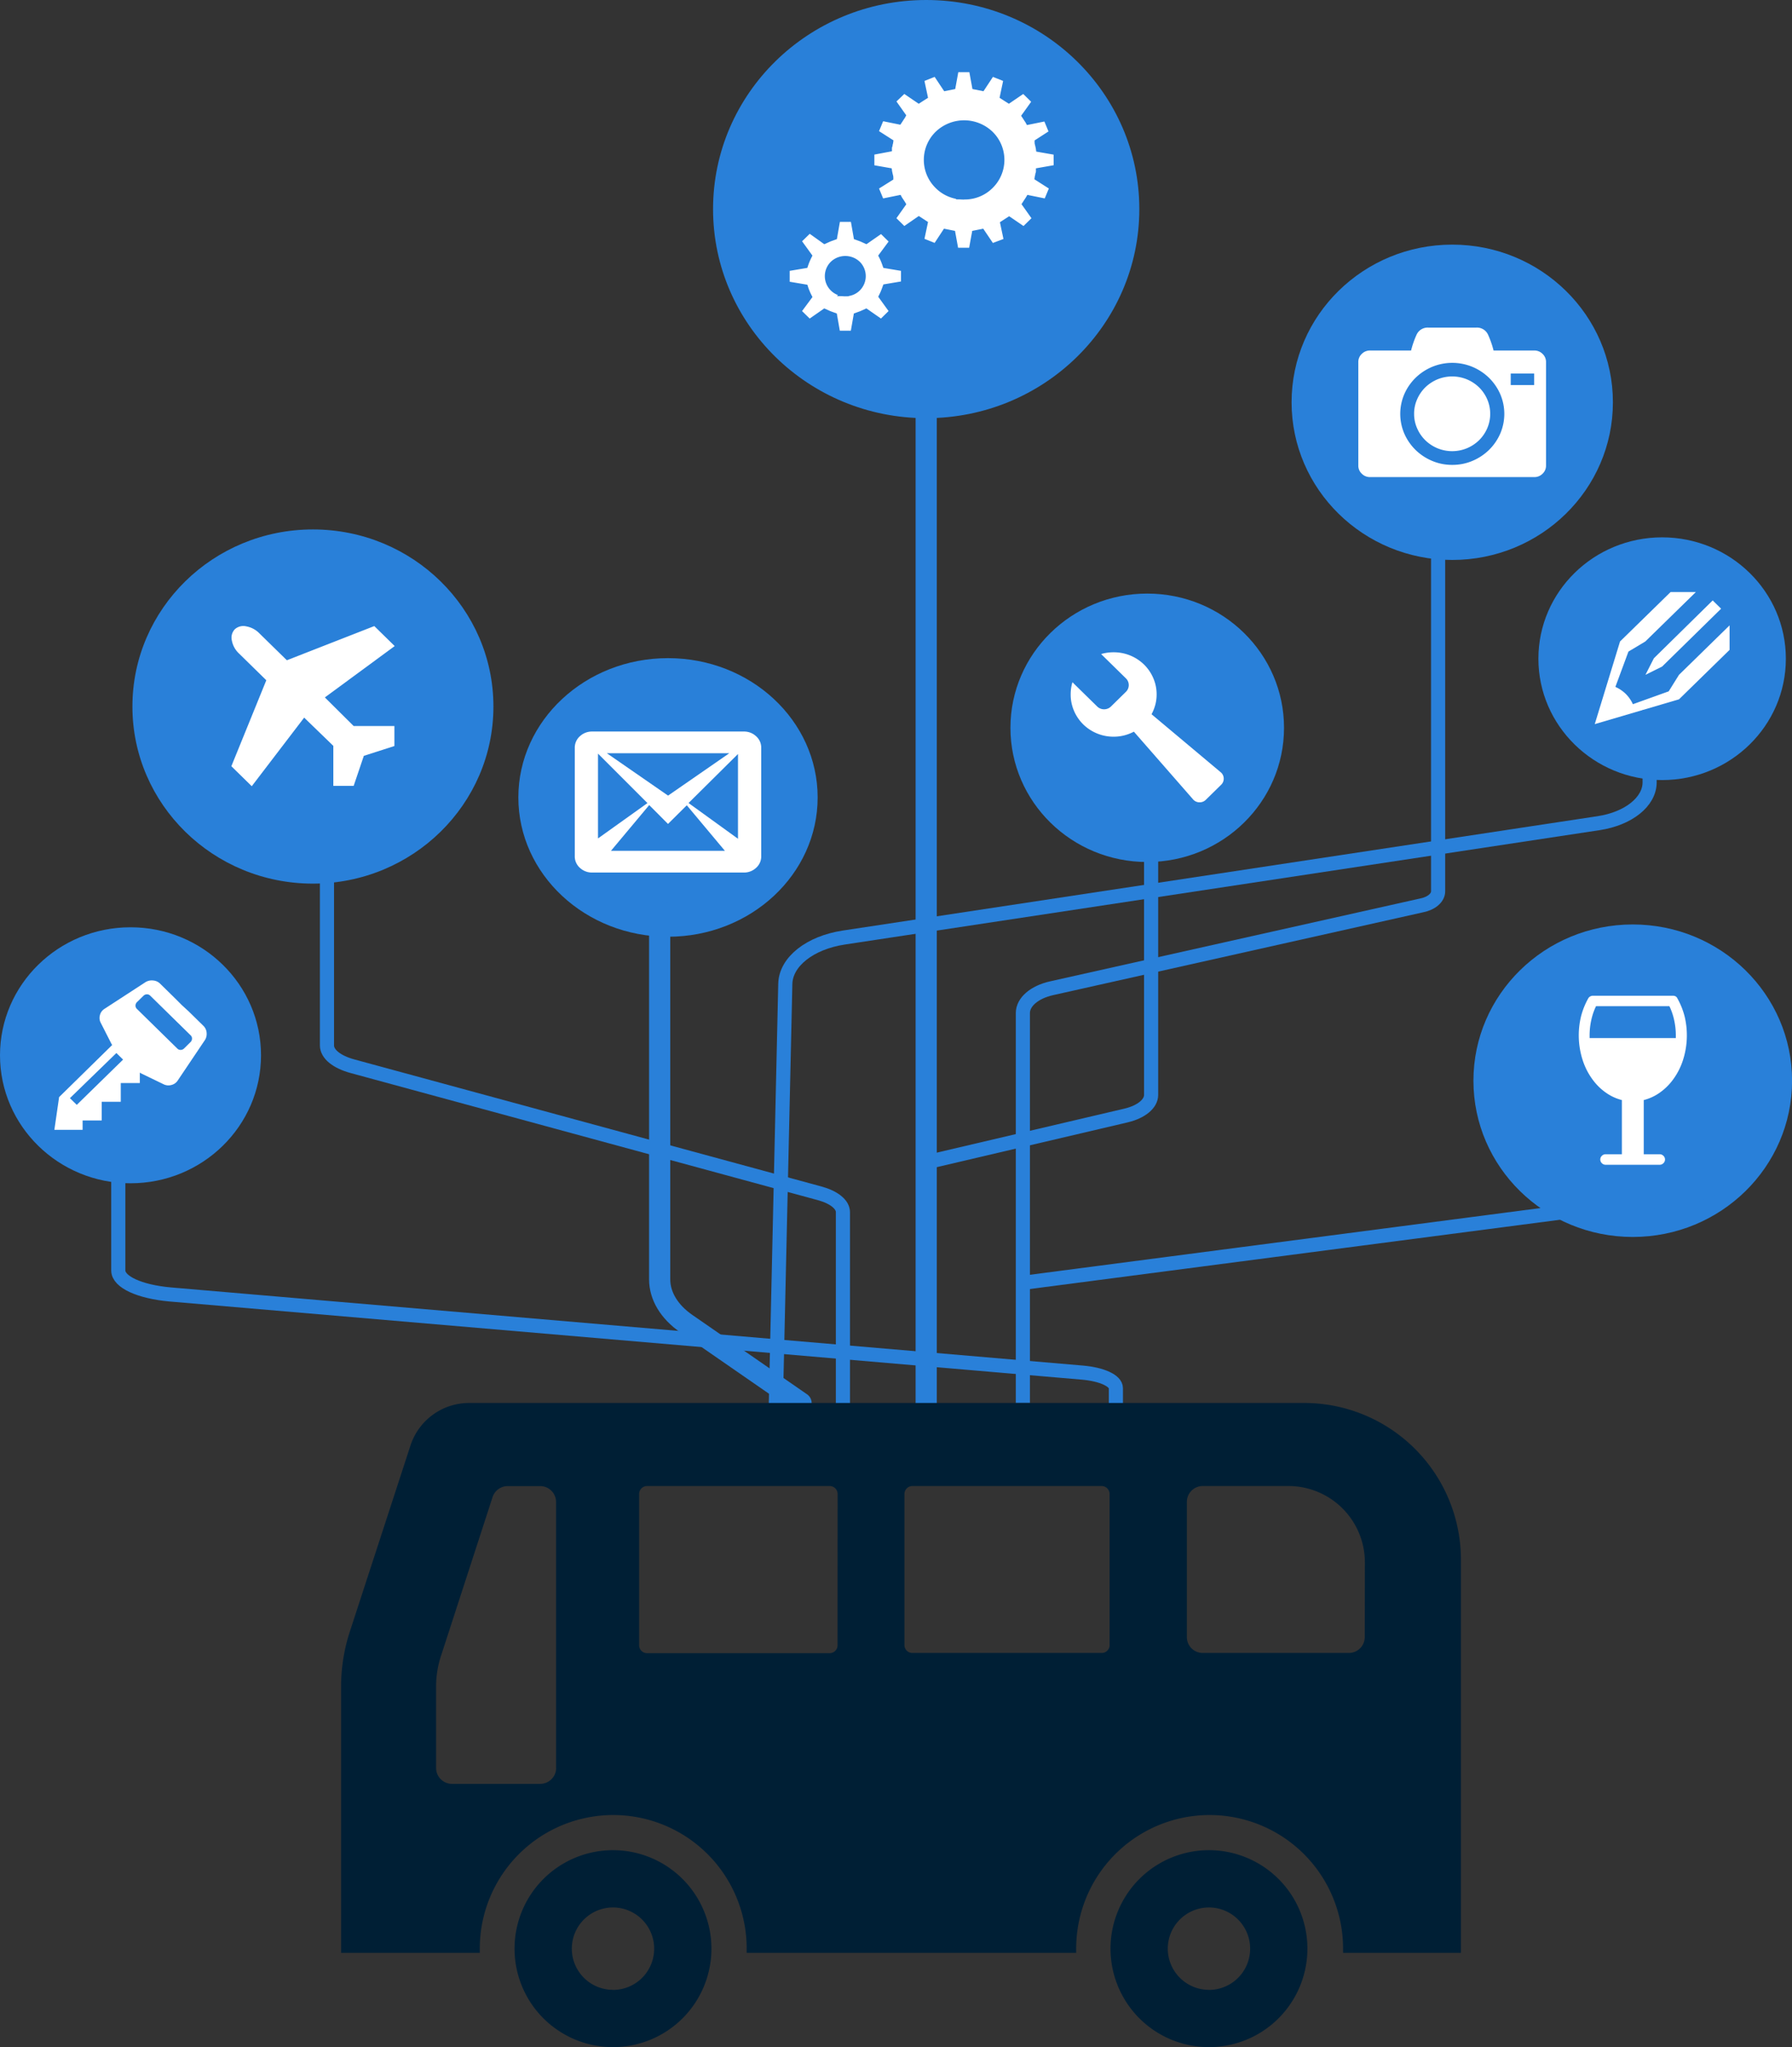 <svg xmlns="http://www.w3.org/2000/svg" viewBox="0 0 253.75 289.8"><rect x="0" y="0" width="253.75" height="289.8" fill="#333333" stroke="none"/><defs><style>.cls-1{fill:#2980d9;}.cls-2,.cls-3,.cls-5,.cls-7{fill:none;}.cls-2,.cls-3,.cls-5,.cls-6,.cls-7{stroke:#2980d9;stroke-miterlimit:10;}.cls-2,.cls-7{stroke-width:2px;}.cls-3,.cls-7{stroke-linecap:round;}.cls-3{stroke-width:3px;}.cls-4,.cls-6{fill:#fff;}.cls-8{fill:#001f35;}</style></defs><title>icon-15</title><g id="レイヤー_2" data-name="レイヤー 2"><g id="iot_bus" data-name="iot bus"><ellipse class="cls-1" cx="235.36" cy="93.25" rx="17.52" ry="17.18"/><path class="cls-2" d="M163,101.6V155c0,1.26-1.4,2.41-3.57,2.92l-27.59,6.47"/><line class="cls-3" x1="131.15" y1="45.77" x2="131.15" y2="198.61"/><path class="cls-4" d="M236.29,97.87l1.46-2.34,7.16-7V92l-7.16,7-11.93,3.51,3.58-11.7,7.16-7h3.58l-7.16,7-2.39,1.43-1.85,5a5.11,5.11,0,0,1,1.48,1,5,5,0,0,1,1,1.45ZM233,95.53l1.19-2.34L242.52,85l1.19,1.17-8.35,8.19Z"/><ellipse class="cls-1" cx="44.31" cy="100.02" rx="25.56" ry="25.07"/><ellipse class="cls-1" cx="162.45" cy="103.03" rx="19.37" ry="19"/><ellipse class="cls-1" cx="231.2" cy="152.99" rx="22.56" ry="22.12"/><ellipse class="cls-1" cx="205.64" cy="56.95" rx="22.75" ry="22.32"/><path class="cls-4" d="M217.26,49.62a1.61,1.61,0,0,1,1.17.48,1.55,1.55,0,0,1,.49,1.15V65.91a1.55,1.55,0,0,1-.49,1.15,1.61,1.61,0,0,1-1.17.48H194a1.61,1.61,0,0,1-1.17-.48,1.55,1.55,0,0,1-.49-1.15V51.25a1.55,1.55,0,0,1,.49-1.15,1.61,1.61,0,0,1,1.17-.48h5.81a13.16,13.16,0,0,1,.78-2.24,1.72,1.72,0,0,1,1.71-1H209a1.72,1.72,0,0,1,1.71,1,13.16,13.16,0,0,1,.78,2.24ZM205.64,65.81a7.2,7.2,0,0,0,2.87-.57,7.54,7.54,0,0,0,2.34-1.55,7.38,7.38,0,0,0,1.58-2.29,7.07,7.07,0,0,0,0-5.62,7.38,7.38,0,0,0-1.58-2.29,7.54,7.54,0,0,0-2.34-1.55,7.46,7.46,0,0,0-5.73,0,7.54,7.54,0,0,0-2.34,1.55,7.38,7.38,0,0,0-1.58,2.29,7.07,7.07,0,0,0,0,5.62,7.38,7.38,0,0,0,1.58,2.29,7.54,7.54,0,0,0,2.34,1.55A7.2,7.2,0,0,0,205.64,65.81Zm-5.4-7.23a5,5,0,0,1,.43-2.06,5.37,5.37,0,0,1,1.15-1.68,5.49,5.49,0,0,1,1.71-1.13,5.47,5.47,0,0,1,4.2,0,5.49,5.49,0,0,1,1.71,1.13,5.37,5.37,0,0,1,1.15,1.68,5.18,5.18,0,0,1,0,4.12,5.37,5.37,0,0,1-1.15,1.68,5.49,5.49,0,0,1-1.71,1.13,5.47,5.47,0,0,1-4.2,0,5.49,5.49,0,0,1-1.71-1.13,5.37,5.37,0,0,1-1.15-1.68A5,5,0,0,1,200.24,58.58Zm17-4.07V52.88h-3.32v1.63Z"/><ellipse class="cls-1" cx="131.15" cy="29.6" rx="30.18" ry="29.6"/><ellipse class="cls-1" cx="18.48" cy="149.39" rx="18.48" ry="18.12"/><ellipse class="cls-1" cx="94.59" cy="112.89" rx="21.19" ry="19.72"/><path class="cls-4" d="M105.32,103.56a2.48,2.48,0,0,1,1.75.67,2.15,2.15,0,0,1,.72,1.63v15.36a2.15,2.15,0,0,1-.72,1.63,2.48,2.48,0,0,1-1.75.67H83.86a2.48,2.48,0,0,1-1.75-.67,2.15,2.15,0,0,1-.72-1.63V105.86a2.15,2.15,0,0,1,.72-1.63,2.48,2.48,0,0,1,1.75-.67ZM91.68,113.69l-7-7v12Zm-5.75-7.06,8.67,6,8.67-6Zm6,7.34-5.42,6.48h16.14L97.25,114l-2.66,2.64Zm5.57-.29,7,5.06v-12Z"/><path class="cls-4" d="M172.84,109.31a1.17,1.17,0,0,1,.44.88,1.18,1.18,0,0,1-.38.92l-2.14,2.1a1.23,1.23,0,0,1-.94.37,1.2,1.2,0,0,1-.9-.44l-8.36-9.56a6.36,6.36,0,0,1-1.35.52,6,6,0,0,1-1.5.19,6.13,6.13,0,0,1-4.32-1.74,6,6,0,0,1-1.3-1.9,5.76,5.76,0,0,1-.48-2.33,6.23,6.23,0,0,1,.06-.89,5.65,5.65,0,0,1,.19-.85l3.53,3.46a1.4,1.4,0,0,0,1.9,0l2.16-2.12a1.33,1.33,0,0,0,0-1.87l-3.53-3.46a6,6,0,0,1,.87-.19,6.54,6.54,0,0,1,.91-.06A6.13,6.13,0,0,1,162,94.08a6,6,0,0,1,1.3,1.9,5.76,5.76,0,0,1,.48,2.33,5.62,5.62,0,0,1-.19,1.47,6.09,6.09,0,0,1-.53,1.33Z"/><path class="cls-4" d="M237.53,141.35a10.6,10.6,0,0,1,1,2.48,11.44,11.44,0,0,1-.23,6.28,9.56,9.56,0,0,1-1.61,3,8.07,8.07,0,0,1-1.81,1.67,6.79,6.79,0,0,1-2.12.95v7.67H235a.74.74,0,0,1,.54.22.72.72,0,0,1,0,1.05.74.74,0,0,1-.54.22h-7.63a.74.74,0,0,1-.54-.22.72.72,0,0,1,0-1.05.74.74,0,0,1,.54-.22h2.29v-7.67a6.78,6.78,0,0,1-2.12-.95,8,8,0,0,1-1.81-1.67,9.54,9.54,0,0,1-1.61-3,11.43,11.43,0,0,1-.23-6.28,10.56,10.56,0,0,1,1-2.48.68.68,0,0,1,.29-.29.79.79,0,0,1,.38-.1h11.35a.8.8,0,0,1,.38.1A.68.68,0,0,1,237.53,141.35ZM226,142.44a8.75,8.75,0,0,0-.68,2,10,10,0,0,0-.23,2.14v.37H237.3v-.37a10.06,10.06,0,0,0-.23-2.14,8.85,8.85,0,0,0-.68-2Z"/><path class="cls-5" d="M176.62,108.8"/><path class="cls-3" d="M93.41,128.91v52.2c0,2.34,1.35,4.59,3.76,6.26l16.26,11.25"/><path class="cls-6" d="M124.94,36.23q.15.29.28.61t.24.64l2.62.44v2.35l-2.62.44c-.08.22-.16.44-.24.64s-.18.41-.28.61l1.54,2.13-1.68,1.65-2.17-1.51-.62.28-.66.24-.45,2.57h-2.4l-.45-2.57-.66-.24-.62-.28-2.17,1.51-1.69-1.65L114.46,42q-.15-.29-.28-.61c-.09-.21-.17-.42-.24-.64l-2.62-.44V37.92l2.62-.44q.11-.33.24-.64t.28-.61l-1.54-2.13,1.69-1.65L116.78,34l.62-.28.66-.24.45-2.57h2.4l.45,2.57.66.24.62.28,2.17-1.51,1.68,1.65Zm-5.24,5.21a2.34,2.34,0,0,0,1.7-.68,2.36,2.36,0,0,0,0-3.34,2.47,2.47,0,0,0-3.41,0,2.36,2.36,0,0,0,0,3.34A2.34,2.34,0,0,0,119.7,41.45Zm30-17.63-2.51.44q0,.22-.09.44c0,.15-.07.29-.09.44l2.13,1.36-.9,2.17-2.51-.51c-.07.12-.16.25-.24.37l-.24.37,1.46,2.06-1.72,1.69-2.1-1.43-.37.24-.37.24.52,2.46L140.4,35,139,32.93l-.45.09-.45.09-.45,2.46h-2.4l-.45-2.46-.45-.09-.45-.09L132.54,35l-2.21-.88.52-2.46-.37-.24-.37-.24L128,32.64l-1.72-1.69,1.46-2.06c-.07-.12-.16-.24-.24-.37s-.17-.24-.24-.37l-2.51.51-.9-2.17L126,25.14c0-.15-.06-.29-.09-.44s-.07-.29-.09-.44l-2.51-.44V21.47L125.8,21q0-.22.09-.44c0-.15.07-.29.09-.44l-2.13-1.36.9-2.17,2.51.51c.08-.12.16-.24.24-.37s.17-.24.24-.37l-1.46-2.06L128,12.66l2.1,1.43.37-.24.38-.24-.52-2.46,2.21-.88,1.39,2.09.45-.09.45-.09.45-2.46h2.4l.45,2.46.45.09.45.09,1.38-2.09,2.21.88-.52,2.46.37.24.38.24,2.1-1.43,1.72,1.69L145.2,16.4c.08.12.16.24.24.37s.17.24.24.37l2.51-.51.9,2.17L147,20.15c0,.15.06.29.09.44s.07.29.09.44l2.51.44Zm-13.18,3.93a5.07,5.07,0,0,0,3.69-1.49,5.07,5.07,0,0,0,0-7.23,5.32,5.32,0,0,0-7.38,0,5.07,5.07,0,0,0,0,7.23A5.07,5.07,0,0,0,136.47,27.75Z"/><path class="cls-2" d="M46.3,104.77V148c0,1.21,1.37,2.33,3.61,2.94l66.18,18c2,.55,3.27,1.56,3.27,2.66v27.07"/><path class="cls-2" d="M144.39,181.66l94-12.28c2.88-.38,4.65-1.07,4.65-1.82V149.08"/><path class="cls-4" d="M50.08,102.78h5.77v2.83L51.52,107l-1.44,4.25H47.2v-5.66l-4.13-4-7.42,9.71-2.89-2.83L37.71,96.3l-3.88-3.8a3.35,3.35,0,0,1-1-1.83,1.73,1.73,0,0,1,.42-1.59,1.81,1.81,0,0,1,1.62-.41,3.45,3.45,0,0,1,1.87,1l3.88,3.8L53,88.63l2.89,2.83L46,98.73Z"/><path class="cls-4" d="M28.81,145.23a1.52,1.52,0,0,1,.45,1,1.6,1.6,0,0,1-.24,1L25.14,153a1.48,1.48,0,0,1-.89.6,1.52,1.52,0,0,1-1.07-.1l-3-1.45-.18-.09-.2-.11v1.47h-2.7v2.65h-2.7v2.65h-2.7v1.32h-4l.67-4.63,7.52-7.38a.43.43,0,0,1-.09-.13l-.07-.13-1.48-2.91a1.44,1.44,0,0,1-.1-1.05,1.45,1.45,0,0,1,.61-.87l5.84-3.8a1.69,1.69,0,0,1,1.06-.24,1.57,1.57,0,0,1,1,.44l2.13,2.09.94.94,1,.92ZM10.87,156.41,17.43,150l-.95-.93L9.9,155.46ZM27,147.5a.68.68,0,0,0,.19-.47.61.61,0,0,0-.19-.46l-5.73-5.62a.64.64,0,0,0-.46-.19.71.71,0,0,0-.48.19l-.95.93a.68.68,0,0,0-.19.48.61.61,0,0,0,.19.46l5.73,5.62a.64.64,0,0,0,.46.19.71.71,0,0,0,.48-.19Z"/><path class="cls-7" d="M16.75,158.58v21.28c0,1.61,3,3,7.36,3.39l129.13,11.06c2.79.24,4.77,1.15,4.77,2.2v2.1"/><path class="cls-2" d="M203.64,70.5v55.68c0,.91-.95,1.73-2.37,2L148.91,139.9c-2.45.55-4.07,1.95-4.07,3.51v55.2"/><path class="cls-2" d="M233.59,100.51v10.24c0,2.75-3,5.14-7.21,5.78L119.5,132.72c-4.82.73-8.23,3.43-8.3,6.56l-1.54,68.41"/><path class="cls-8" d="M184.55,198.61H66.41a8.73,8.73,0,0,0-8.28,6L49.53,231a25.08,25.08,0,0,0-1.23,7.89v37.56H67.94c0-.2,0-.41,0-.61a18.89,18.89,0,1,1,37.79,0c0,.21,0,.41,0,.61h46.66c0-.2,0-.41,0-.61a18.89,18.89,0,1,1,37.79,0c0,.21,0,.41,0,.61h16.69V220.81A22.2,22.2,0,0,0,184.55,198.61ZM78.75,250.29a2.25,2.25,0,0,1-2.25,2.24H64a2.25,2.25,0,0,1-2.25-2.24V238.77a13.87,13.87,0,0,1,.69-4.34l7.31-22.5a2.26,2.26,0,0,1,2.14-1.55h4.6a2.25,2.25,0,0,1,2.25,2.25v37.67Zm39.85-17.39a1.12,1.12,0,0,1-1.13,1.13H91.62a1.12,1.12,0,0,1-1.12-1.13V211.5a1.13,1.13,0,0,1,1.12-1.13h25.86a1.13,1.13,0,0,1,1.13,1.13Zm38.53,0A1.12,1.12,0,0,1,156,234H129.19a1.12,1.12,0,0,1-1.12-1.13V211.5a1.13,1.13,0,0,1,1.12-1.13H156a1.13,1.13,0,0,1,1.12,1.13v21.41Zm36.12-1.12A2.25,2.25,0,0,1,191,234H170.31a2.25,2.25,0,0,1-2.25-2.25V212.62a2.25,2.25,0,0,1,2.25-2.25h12.16a10.82,10.82,0,0,1,10.8,10.8Z"/><path class="cls-8" d="M86.8,261.92a13.94,13.94,0,1,0,13.94,13.94A13.94,13.94,0,0,0,86.8,261.92Zm0,19.77a5.83,5.83,0,1,1,5.83-5.83A5.83,5.83,0,0,1,86.8,281.7Z"/><path class="cls-8" d="M171.19,261.92a13.94,13.94,0,1,0,13.94,13.94A13.94,13.94,0,0,0,171.19,261.92Zm0,19.77a5.83,5.83,0,1,1,5.83-5.83A5.83,5.83,0,0,1,171.19,281.7Z"/></g></g></svg>